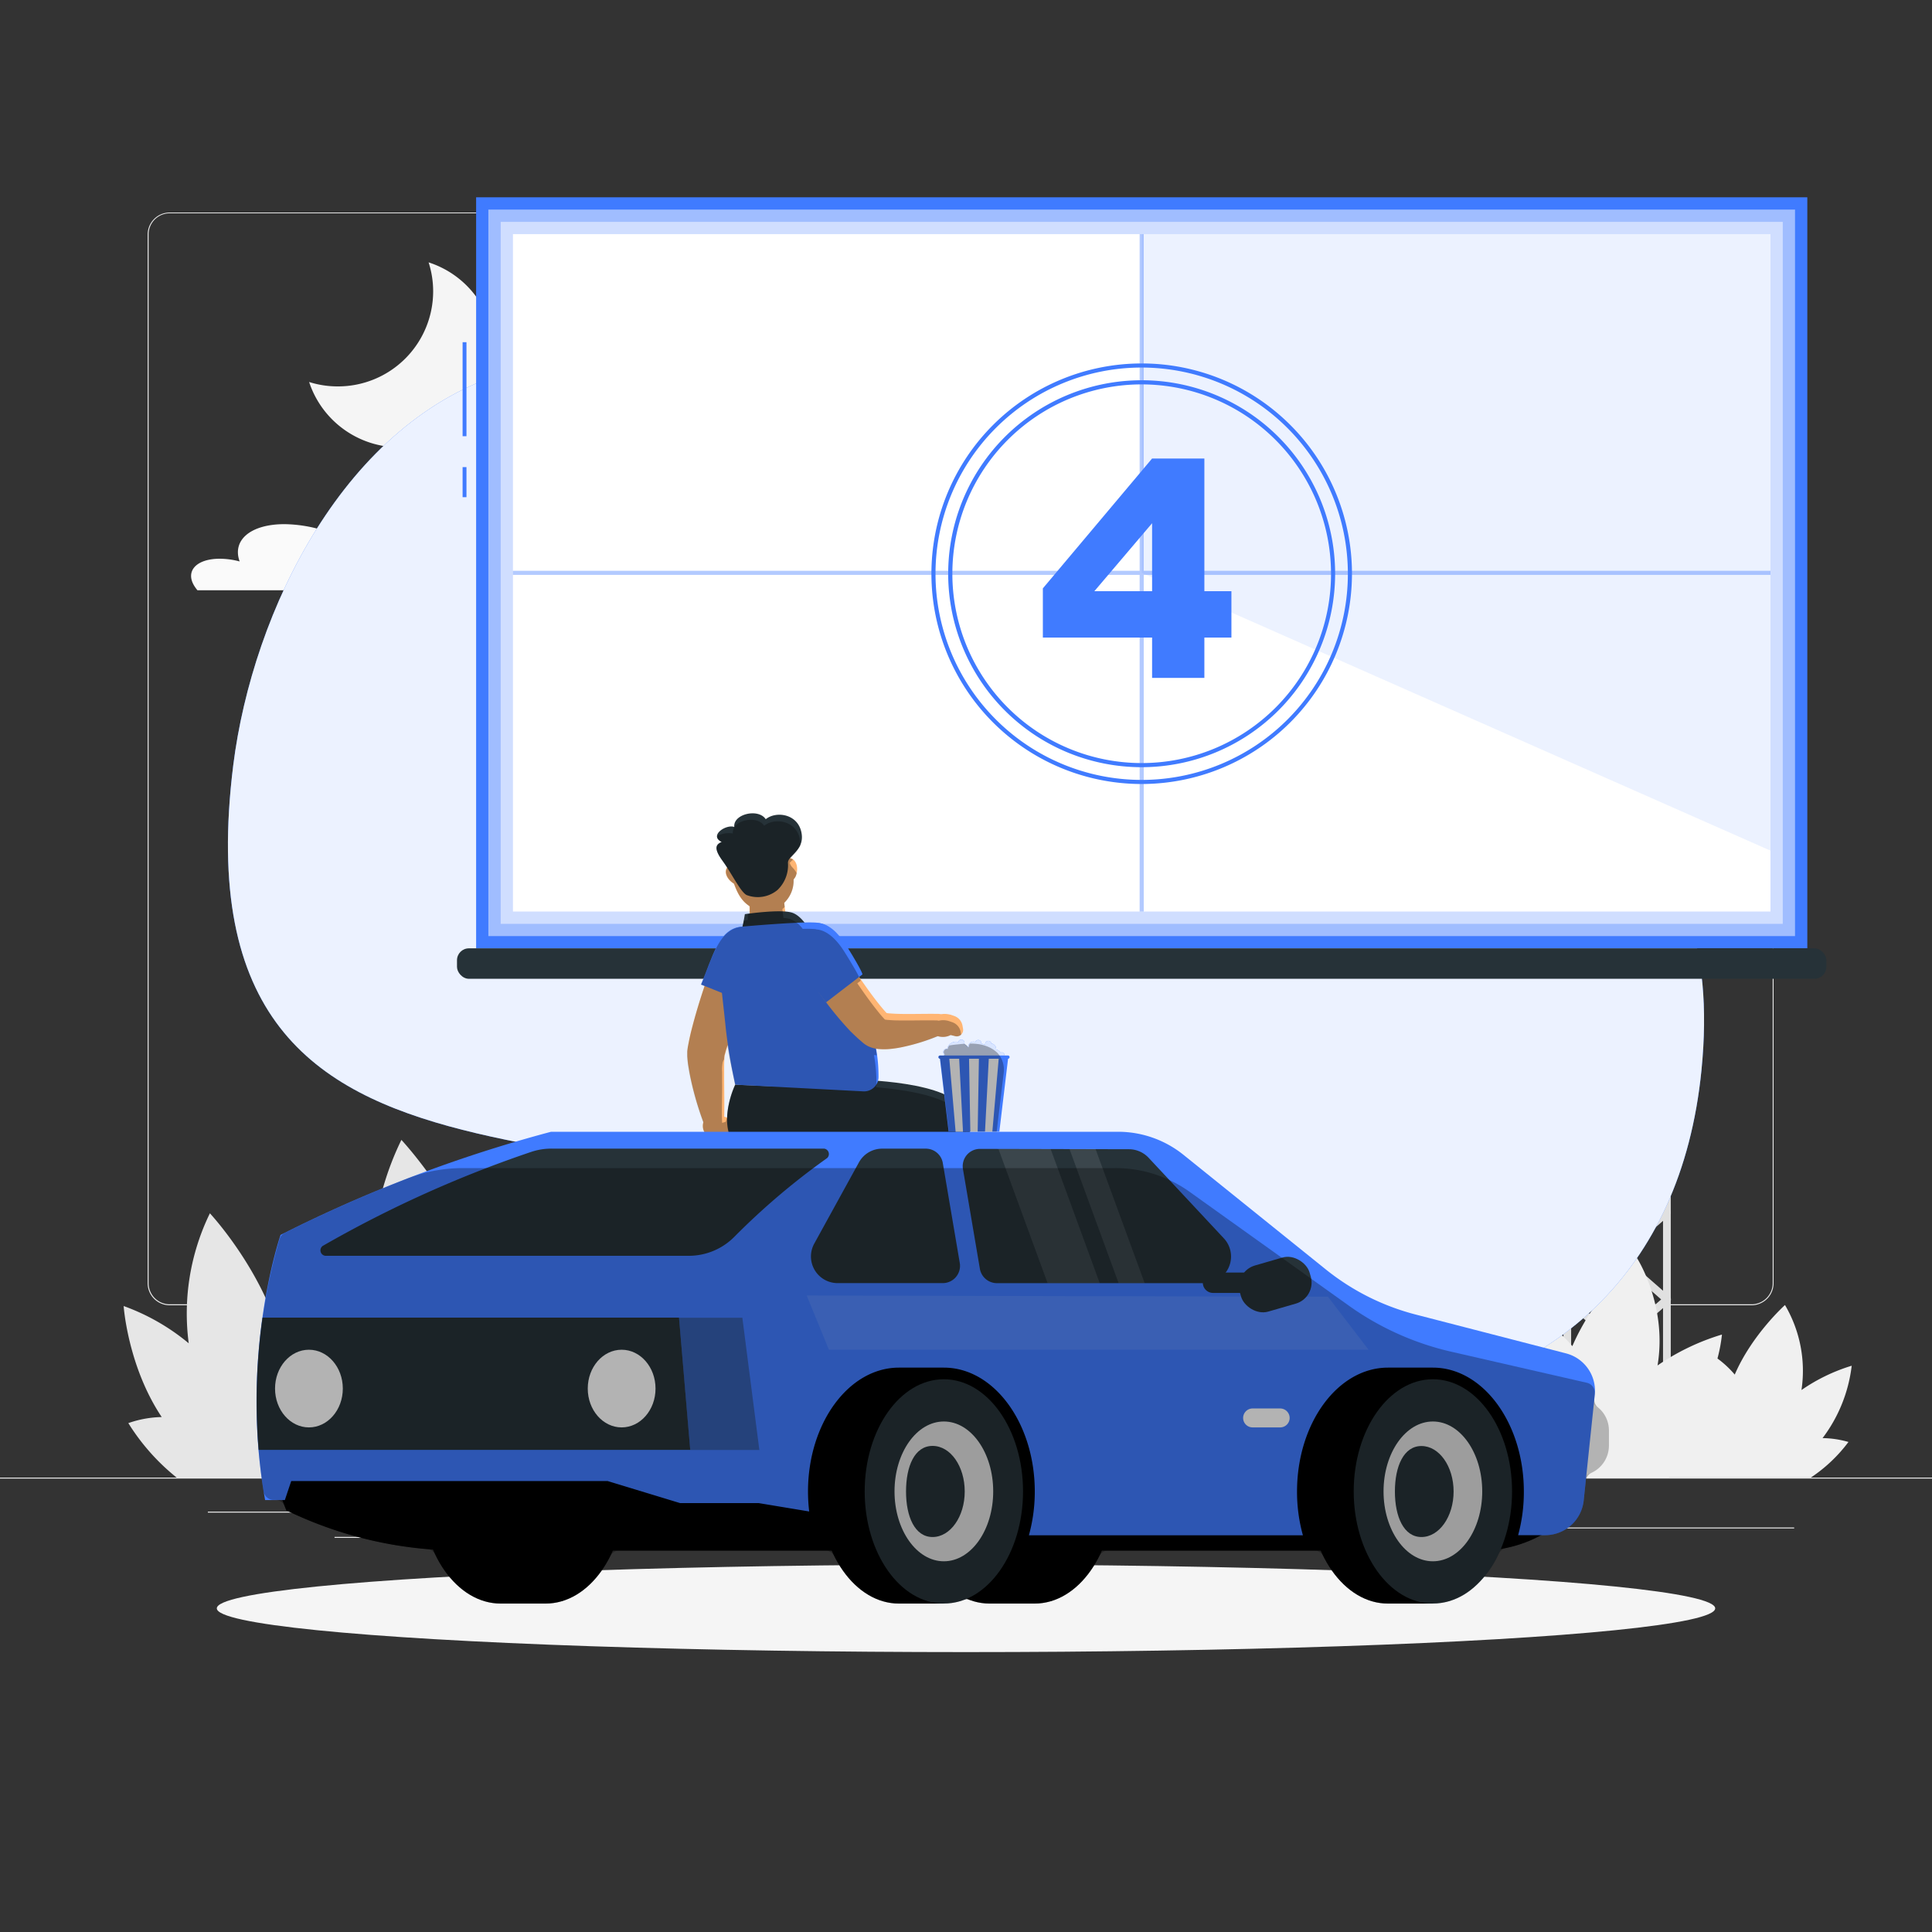 <svg xmlns="http://www.w3.org/2000/svg" viewBox="0 0 500 500"><rect x="0" y="0" width="500" height="500" fill="#333333" stroke="none"/><g id="background-complete"><rect y="382.4" width="500" height="0.25" style="fill:#ebebeb"></rect><rect x="53.79" y="391.21" width="41.21" height="0.25" style="fill:#ebebeb"></rect><rect x="137.67" y="389.21" width="41.33" height="0.25" style="fill:#ebebeb"></rect><rect x="222.78" y="389.21" width="10" height="0.25" style="fill:#ebebeb"></rect><rect x="86.58" y="397.75" width="46.25" height="0.25" style="fill:#ebebeb"></rect><rect x="271.2" y="391.08" width="21.6" height="0.25" style="fill:#ebebeb"></rect><rect x="301.7" y="391.08" width="27.93" height="0.25" style="fill:#ebebeb"></rect><rect x="401.89" y="395.31" width="62.44" height="0.25" style="fill:#ebebeb"></rect><path d="M237,337.8H43.91a5.71,5.71,0,0,1-5.7-5.71V60.66A5.71,5.71,0,0,1,43.91,55H237a5.71,5.71,0,0,1,5.71,5.71V332.09A5.71,5.71,0,0,1,237,337.8ZM43.91,55.2a5.46,5.46,0,0,0-5.45,5.46V332.09a5.46,5.46,0,0,0,5.45,5.46H237a5.47,5.47,0,0,0,5.46-5.46V60.66A5.47,5.47,0,0,0,237,55.2Z" style="fill:#ebebeb"></path><path d="M453.31,337.8H260.21a5.72,5.72,0,0,1-5.71-5.71V60.66A5.72,5.72,0,0,1,260.21,55h193.1A5.71,5.71,0,0,1,459,60.66V332.09A5.71,5.71,0,0,1,453.31,337.8ZM260.21,55.2a5.47,5.47,0,0,0-5.46,5.46V332.09a5.47,5.47,0,0,0,5.46,5.46h193.1a5.47,5.47,0,0,0,5.46-5.46V60.66a5.47,5.47,0,0,0-5.46-5.46Z" style="fill:#ebebeb"></path><path d="M32,338a56,56,0,0,1,16.84,9.64A59.19,59.19,0,0,1,54.32,314s11,11.75,16.79,27.6a36.72,36.72,0,0,1,5.76-6.37,75.19,75.19,0,0,1-1.5-9.5A71.48,71.48,0,0,1,96.88,338a75.62,75.62,0,0,1,7-43s14.09,15,21.44,35.25a43.62,43.62,0,0,1,9.53-9.88s7.43,14.86,8.14,31a42.84,42.84,0,0,1,15-1.22s-.29,19.16-11,29.61a24.33,24.33,0,0,1-3.23,2.67h-98a56,56,0,0,1-12.55-14.13,27.77,27.77,0,0,1,8.64-1.57C33.05,353.55,32,338,32,338Z" style="fill:#e6e6e6"></path><path d="M183.53,316.82a82.93,82.93,0,0,1,24.87,14.24,87.41,87.41,0,0,1,8.13-49.73s16.29,17.34,24.78,40.76a54.67,54.67,0,0,1,8.52-9.41,109.28,109.28,0,0,1-2.21-14,105.83,105.83,0,0,1,31.76,18.19c-5-35.52,10.38-63.51,10.38-63.51s20.81,22.14,31.66,52.05a64.74,64.74,0,0,1,14.07-14.59s11,21.94,12,45.75a63.11,63.11,0,0,1,22.15-1.81s-.43,28.31-16.27,43.74a37.27,37.27,0,0,1-4.78,3.94H203.84c-11.35-8.7-18.54-20.87-18.54-20.87a41.06,41.06,0,0,1,12.76-2.31C185.12,339.8,183.53,316.82,183.53,316.82Z" style="fill:#f5f5f5"></path><path d="M431.39,382.4H354.06a1,1,0,0,1-1-1V201a1,1,0,0,1,1-1h77.33a1,1,0,0,1,1,1V381.4A1,1,0,0,1,431.39,382.4Zm-76.33-2h75.33V202H355.06Z" style="fill:#e0e0e0"></path><path d="M431.39,382.4a1,1,0,0,1-.66-.25L405,359.59a1,1,0,0,1,0-1.5l24.91-21.8L405,314.48a1,1,0,0,1,0-1.5l24.91-21.8L405,269.37a1,1,0,0,1,0-1.5l24.91-21.81L405,224.26a1,1,0,0,1,0-1.5l25.77-22.56a1,1,0,0,1,1.32,1.51l-24.92,21.8,24.92,21.8a1,1,0,0,1,0,1.51l-24.92,21.8,24.92,21.8a1,1,0,0,1,0,1.51l-24.92,21.8,24.92,21.8a1,1,0,0,1,.34.76,1,1,0,0,1-.34.75l-24.92,21.8,24.92,21.81a1,1,0,0,1-.66,1.75Z" style="fill:#e0e0e0"></path><path d="M405.61,382.4a1,1,0,0,1-.75-.34,1,1,0,0,1,.1-1.41l24.91-21.81L405,337a1,1,0,0,1-.35-.75,1,1,0,0,1,.35-.76l24.91-21.8L405,291.93a1,1,0,0,1,0-1.51l24.91-21.8L405,246.82a1,1,0,0,1,0-1.51l24.91-21.8L405,201.71a1,1,0,1,1,1.31-1.51l25.78,22.56a1,1,0,0,1,0,1.5l-24.92,21.8,24.92,21.81a1,1,0,0,1,0,1.5l-24.92,21.81L432.05,313a1,1,0,0,1,0,1.5l-24.92,21.81,24.92,21.8a1,1,0,0,1,0,1.5l-25.78,22.56A1,1,0,0,1,405.61,382.4Z" style="fill:#e0e0e0"></path><path d="M405.61,382.4a1,1,0,0,1-1-1V201a1,1,0,1,1,2,0V381.4A1,1,0,0,1,405.61,382.4Z" style="fill:#e0e0e0"></path><path d="M379.84,382.4a1,1,0,0,1-1-1V201a1,1,0,0,1,2,0V381.4A1,1,0,0,1,379.84,382.4Z" style="fill:#e0e0e0"></path><path d="M354.06,382.4a1,1,0,0,1-.92-.6,1,1,0,0,1,.52-1.32l49.46-21.64L353.66,337.2a1,1,0,0,1,0-1.83l49.46-21.64-49.46-21.64a1,1,0,0,1,0-1.83l49.46-21.64L353.66,247a1,1,0,0,1,0-1.83l49.46-21.64-49.46-21.64a1,1,0,1,1,.8-1.83L406,222.59a1,1,0,0,1,.6.92,1,1,0,0,1-.6.91l-49.46,21.64L406,267.7a1,1,0,0,1,0,1.84l-49.46,21.64L406,312.81a1,1,0,0,1,0,1.84l-49.46,21.64L406,357.93a1,1,0,0,1,.6.91,1,1,0,0,1-.6.92l-51.55,22.55A1,1,0,0,1,354.06,382.4Z" style="fill:#e0e0e0"></path><path d="M405.61,382.4a1,1,0,0,1-.4-.09l-51.55-22.55a1,1,0,0,1-.6-.92,1,1,0,0,1,.6-.91l49.46-21.64-49.46-21.64a1,1,0,0,1,0-1.84l49.46-21.63-49.46-21.64a1,1,0,0,1,0-1.84l49.46-21.64-49.46-21.64a1,1,0,0,1-.6-.91,1,1,0,0,1,.6-.92L405.21,200a1,1,0,1,1,.8,1.83l-49.46,21.64L406,245.15a1,1,0,0,1,0,1.83l-49.46,21.64L406,290.26a1,1,0,0,1,0,1.83l-49.46,21.64L406,335.37a1,1,0,0,1,0,1.83l-49.46,21.64L406,380.48a1,1,0,0,1-.4,1.92Z" style="fill:#e0e0e0"></path><path d="M128,91.33A24.62,24.62,0,0,1,80,98.86,24.32,24.32,0,0,0,87.48,100,24.62,24.62,0,0,0,112.1,75.42a24.31,24.31,0,0,0-1.18-7.52A24.61,24.61,0,0,1,128,91.33Z" style="fill:#f5f5f5"></path><path d="M93.12,141.76a36,36,0,0,0-19.48-6.11c-8.84,0-13.61,4.17-11.62,9.65a20.41,20.41,0,0,0-5.16-.7c-6,0-9,3.17-6.55,7.08a9.57,9.57,0,0,0,.79,1.08h59.33a6.6,6.6,0,0,0-1-2.56C106.82,145.94,99.82,142.4,93.12,141.76Z" style="fill:#fafafa"></path><path d="M105.25,188.2c1.35-6.5,9.19-10.92,21.36-10.92,15.79,0,33.52,7.46,42.05,17.26a21.23,21.23,0,0,1,7.69-1.25c10.77,0,23,5.67,27.3,12.65a11.54,11.54,0,0,1,1,1.93h-106a21.39,21.39,0,0,1-3.88-4.57C90,195.67,94.7,189.35,105.25,188.2Z" style="fill:#f5f5f5"></path><path d="M479.22,353.45a46.55,46.55,0,0,0-13,6.29,33.54,33.54,0,0,0-4.27-22s-8.55,7.66-13,18a26.22,26.22,0,0,0-4.47-4.16,40.33,40.33,0,0,0,1.16-6.2,59.53,59.53,0,0,0-16.67,8c2.62-15.68-5.44-28-5.44-28s-10.92,9.78-16.61,23a31.93,31.93,0,0,0-7.39-6.44s-5.76,9.69-6.31,20.2a39.19,39.19,0,0,0-11.62-.8s.23,12.5,8.54,19.31a19.39,19.39,0,0,0,2.51,1.74h76a39.32,39.32,0,0,0,9.73-9.21,25.33,25.33,0,0,0-6.7-1A38.53,38.53,0,0,0,479.22,353.45Z" style="fill:#f0f0f0"></path><path d="M232.3,382.4H155a1,1,0,0,1-1-1V201a1,1,0,0,1,1-1H232.3a1,1,0,0,1,1,1V381.4A1,1,0,0,1,232.3,382.4Zm-76.33-2H231.3V202H156Z" style="fill:#e0e0e0"></path><path d="M232.3,382.4a1,1,0,0,1-.65-.25l-25.78-22.56a1,1,0,0,1,0-1.5l24.92-21.8-24.92-21.81a1,1,0,0,1,0-1.5l24.92-21.8-24.92-21.81a1,1,0,0,1,0-1.5l24.92-21.81-24.92-21.8a1,1,0,0,1,0-1.5l25.78-22.56a1,1,0,1,1,1.31,1.51L208,223.51,233,245.31a1,1,0,0,1,0,1.51L208,268.62,233,290.42a1,1,0,0,1,0,1.51L208,313.73,233,335.53a1,1,0,0,1,.34.76,1,1,0,0,1-.34.75L208,358.84,233,380.65a1,1,0,0,1,.1,1.41A1,1,0,0,1,232.3,382.4Z" style="fill:#e0e0e0"></path><path d="M206.53,382.4a1,1,0,0,1-.76-.34,1,1,0,0,1,.1-1.41l24.92-21.81L205.87,337a1,1,0,0,1-.34-.75,1,1,0,0,1,.34-.76l24.92-21.8-24.92-21.8a1,1,0,0,1,0-1.51l24.92-21.8-24.92-21.8a1,1,0,0,1,0-1.51l24.92-21.8-24.92-21.8a1,1,0,1,1,1.31-1.51L233,222.76a1,1,0,0,1,0,1.5L208,246.06,233,267.87a1,1,0,0,1,0,1.5L208,291.18,233,313a1,1,0,0,1,0,1.5L208,336.29,233,358.09a1,1,0,0,1,0,1.5l-25.78,22.56A1,1,0,0,1,206.53,382.4Z" style="fill:#e0e0e0"></path><path d="M206.53,382.4a1,1,0,0,1-1-1V201a1,1,0,0,1,2,0V381.4A1,1,0,0,1,206.53,382.4Z" style="fill:#e0e0e0"></path><path d="M180.75,382.4a1,1,0,0,1-1-1V201a1,1,0,0,1,2,0V381.4A1,1,0,0,1,180.75,382.4Z" style="fill:#e0e0e0"></path><path d="M155,382.4a1,1,0,0,1-.92-.6,1,1,0,0,1,.52-1.32L204,358.84,154.57,337.2a1,1,0,0,1,0-1.83L204,313.73l-49.46-21.64a1,1,0,0,1,0-1.83L204,268.62,154.57,247a1,1,0,0,1,0-1.83L204,223.51l-49.46-21.64a1,1,0,0,1-.52-1.32,1,1,0,0,1,1.32-.51l51.56,22.55a1,1,0,0,1,.6.92,1,1,0,0,1-.6.91l-49.46,21.64,49.46,21.64a1,1,0,0,1,0,1.84l-49.46,21.64,49.46,21.63a1,1,0,0,1,0,1.84l-49.46,21.64,49.46,21.64a1,1,0,0,1,.6.91,1,1,0,0,1-.6.92l-51.56,22.55A.93.93,0,0,1,155,382.4Z" style="fill:#e0e0e0"></path><path d="M206.53,382.4a.93.93,0,0,1-.4-.09l-51.56-22.55a1,1,0,0,1-.6-.92,1,1,0,0,1,.6-.91L204,336.29l-49.46-21.64a1,1,0,0,1,0-1.84L204,291.18l-49.46-21.64a1,1,0,0,1,0-1.84L204,246.06l-49.46-21.64a1,1,0,0,1-.6-.91,1,1,0,0,1,.6-.92L206.13,200a1,1,0,0,1,.8,1.83l-49.46,21.64,49.46,21.64a1,1,0,0,1,0,1.83l-49.46,21.64,49.46,21.64a1,1,0,0,1,0,1.83l-49.46,21.64,49.46,21.64a1,1,0,0,1,0,1.83l-49.46,21.64,49.46,21.64a1,1,0,0,1-.4,1.92Z" style="fill:#e0e0e0"></path></g><g id="background-simple"><path d="M223.47,167.39C273.7,224.28,453.35,146,440.34,276.94c-10.62,106.79-136.75,105.81-200.57,52.69-64.87-54-195.61-1.42-179.4-131.62,5-39.84,28.91-89.3,71-101.73C198.44,76.5,192.85,132.7,223.47,167.39Z" style="fill:#407BFF"></path><path d="M223.47,167.39C273.7,224.28,453.35,146,440.34,276.94c-10.62,106.79-136.75,105.81-200.57,52.69-64.87-54-195.61-1.42-179.4-131.62,5-39.84,28.91-89.3,71-101.73C198.44,76.5,192.85,132.7,223.47,167.39Z" style="fill:#fff;opacity:0.9"></path></g><g id="Shadow"><ellipse id="path" cx="250" cy="416.24" rx="193.89" ry="11.32" style="fill:#f5f5f5"></ellipse></g><g id="Screen"><rect x="119.72" y="88.56" width="1" height="24.33" style="fill:#407BFF"></rect><rect x="119.72" y="120.89" width="1" height="7.78" style="fill:#407BFF"></rect><rect x="123.22" y="51.06" width="344.51" height="194.37" style="fill:#407BFF"></rect><rect x="201.46" y="-20.83" width="188.02" height="338.16" transform="translate(443.72 -147.22) rotate(90)" style="fill:#fff;opacity:0.5"></rect><rect x="204.64" y="-17.66" width="181.67" height="331.8" transform="translate(443.72 -147.22) rotate(90)" style="fill:#fff;opacity:0.5"></rect><rect x="207.81" y="-14.48" width="175.31" height="325.45" transform="translate(443.72 -147.22) rotate(90)" style="fill:#fff"></rect><polygon points="295.47 148.25 295.47 60.59 458.19 60.59 458.19 220.14 295.47 148.25" style="fill:#407BFF;opacity:0.1"></polygon><rect x="118.27" y="245.43" width="354.39" height="7.88" rx="3.08" style="fill:#263238"></rect><g style="opacity:0.4"><rect x="294.94" y="60.59" width="1.06" height="175.31" style="fill:#407BFF"></rect><rect x="132.75" y="147.72" width="325.45" height="1.06" style="fill:#407BFF"></rect></g><path d="M298.16,165H269.89V152.27l28.27-33.61h13.53V153h7v12h-7v10.44H298.16Zm0-12V135.41L283.22,153Z" style="fill:#407BFF"></path><path d="M295.47,202.9a54.42,54.42,0,1,1,54.42-54.42A54.48,54.48,0,0,1,295.47,202.9Zm0-107.78a53.36,53.36,0,1,0,53.36,53.36A53.42,53.42,0,0,0,295.47,95.12Z" style="fill:#407BFF"></path><path d="M295.47,198.55a50.07,50.07,0,1,1,50.06-50.07A50.12,50.12,0,0,1,295.47,198.55Zm0-99.07a49,49,0,1,0,49,49A49.05,49.05,0,0,0,295.47,99.48Z" style="fill:#407BFF"></path></g><g id="Character"><path d="M196.35,248.55,192.46,259c-1.29,3.45-2.61,6.92-3.72,10.3-.29.85-.55,1.67-.81,2.5l-.33,1.19-.08.3a.44.44,0,0,0,0-.12l0,.09,0,.2c-.06.62-.11,1.5-.11,2.36v2.69c0,3.66.11,7.45,0,11.22v0a2.73,2.73,0,0,1-5.29.86,81.48,81.48,0,0,1-3.28-11.11c-.21-1-.4-1.92-.56-2.92a25.82,25.82,0,0,1-.39-3.26v-.51l0-.61c0-.23,0-.55.09-.82L178,271l.29-1.57c.21-1,.42-2,.67-2.94,1-3.85,2.09-7.5,3.31-11.14s2.55-7.17,4-10.74a5.41,5.41,0,0,1,10.08,4Z" style="fill:#ffb573"></path><path d="M192.05,239.87c5.88-.23,8.89,4,4.61,12.15-3.67,7-4.23,7.22-4.23,7.22l-11-4.46C184.45,247.7,186,240.11,192.05,239.87Z" style="fill:#407BFF"></path><path d="M187.72,289.08l-.86-.22c-2.48-.41-3,.2-4.78,1.37h0a3.33,3.33,0,0,0,3.68,4.41,3.78,3.78,0,0,0,1.43-.57l1.24.2a1.65,1.65,0,0,0,1.86-2l-.2-.78A3.27,3.27,0,0,0,187.72,289.08Z" style="fill:#ffb573"></path><polygon points="245.54 331.53 250.12 328.09 243.3 316.4 238.72 319.84 245.54 331.53" style="fill:#ffb573"></polygon><path d="M249.5,326.43l-5.58,3.29a.41.41,0,0,0-.17.56l2.33,4.57a1,1,0,0,0,1.39.37c1.92-1.17,2.57-1.92,5-3.37,1.51-.89,4.35-2.35,6.83-3.91s.21-3-1.24-2.31c-2.26,1-5.5.88-7.56.61A1.64,1.64,0,0,0,249.5,326.43Z" style="fill:#263238"></path><path d="M251.77,326.26a6.74,6.74,0,0,1-1.43.6.13.13,0,0,1-.16-.18c.09-.2.93-2,1.68-2.11a.49.49,0,0,1,.46.17.74.74,0,0,1,.23.71A1.59,1.59,0,0,1,251.77,326.26Zm-1.21.25c1-.35,1.63-.76,1.73-1.13a.5.5,0,0,0-.16-.46.26.26,0,0,0-.23-.09C251.5,324.9,250.92,325.8,250.56,326.51Z" style="fill:#407BFF"></path><path d="M250.37,326.85l-.06,0a.14.14,0,0,1-.12-.06c0-.05-1-1.42-.78-2.2a.69.69,0,0,1,.4-.45.52.52,0,0,1,.63.11,3,3,0,0,1,0,2.53Zm-.51-2.41a.37.37,0,0,0-.19.25,3,3,0,0,0,.61,1.77,2.78,2.78,0,0,0,0-2,.24.24,0,0,0-.32,0Z" style="fill:#407BFF"></path><polygon points="238.72 319.84 243.3 316.4 247.2 323.09 242.48 326.29 238.72 319.84" style="opacity:0.2"></polygon><path d="M207.05,281.45s27.4,4.3,28.9,9.8a141.4,141.4,0,0,0,11.2,29l-7.84,3.48s-12.24-10.25-16.7-22.58c-20.66,1.21-28.32.73-32.45-4.78-4.56-6.09.13-15.65.13-15.65Z" style="fill:#263238"></path><polygon points="240.06 325.85 248.11 320.99 246.72 317.73 238.04 323.18 240.06 325.85" style="fill:#407BFF"></polygon><path d="M192.92,229.31l4-2.3,5.86,3.61a41.7,41.7,0,0,0,.58,6.06,3.5,3.5,0,0,0,2.7,3c.76.25,1.48.57,1.64,1.24s-.31,1.86-3.61,2.59a17.66,17.66,0,0,1-9.51-.61c-1.46-.46-1.25-1.11-1-2.47C194.19,237,194.26,232.67,192.92,229.31Z" style="fill:#ffb573"></path><path d="M191.49,242.2a40,40,0,0,0,1.28-5.62s9.08-1.35,12.18-.39,5.37,6,5.37,6Z" style="fill:#263238"></path><path d="M188.46,224.24c1.73,5.3,2.47,8.5,5.9,10.51,5.17,3,11.15-1.28,11-7-.11-5.17-2.92-13-8.74-13.66A7.74,7.74,0,0,0,188.46,224.24Z" style="fill:#ffb573"></path><path d="M202.22,223.9a5.15,5.15,0,0,0,.5,3.59c.8,1.4,2.55.72,3.19-.72s.54-3.48-.68-4.37S202.57,222.39,202.22,223.9Z" style="fill:#ffb573"></path><path d="M191.08,224.24a5.09,5.09,0,0,1,2.09,3c.37,1.56-1.37,2.27-2.82,1.65s-2.77-2.17-2.5-3.65S189.79,223.37,191.08,224.24Z" style="fill:#ffb573"></path><path d="M201.21,230.33a8,8,0,0,1-8,1.3c-1.6-.85-3.81-5.55-6.24-8.88s-1.63-4.25-.21-4.87c-3.34-1.59,1.07-4.62,3.27-3.87-.35-3.37,6.27-4.88,8.14-2,2.79-2.25,8.6-1.35,9.31,3.85.6,4.37-3.73,5.61-3.55,7.53A8.83,8.83,0,0,1,201.21,230.33Z" style="fill:#263238"></path><polygon points="260.76 334.2 265.59 331.04 259.41 319.16 254.58 322.32 260.76 334.2" style="fill:#ffb573"></polygon><polygon points="257.58 328.08 262.5 325.09 259.41 319.16 254.58 322.32 257.58 328.08" style="opacity:0.2"></polygon><path d="M264.77,328.51l-6.42.9a.41.41,0,0,0-.37.45l.4,5.12a1,1,0,0,0,1.14.87c2.23-.35,3.1-1,5.88-1.56a74.81,74.81,0,0,0,8.14-1.69c2.24-.78,1.77-2.92-.14-2.71-2.46.27-5.81-.12-7.6-1.16A1.66,1.66,0,0,0,264.77,328.51Z" style="fill:#263238"></path><path d="M221.33,279.42s25.63.26,28,8.25C256.28,310.41,262,321,262,321l-7.49,4.54s-12.88-12.44-17.92-28.46c-12.11-.57-29.82,6.77-34.84-2.22-4.42-7.95-.54-13.65-.54-13.65Z" style="fill:#263238"></path><polygon points="254.85 327.6 263.6 322.59 262.33 318.96 252.7 324.3 254.85 327.6" style="fill:#407BFF"></polygon><path d="M266.93,329.23a7.28,7.28,0,0,1-1.55,0,.14.14,0,0,1-.12-.09.15.15,0,0,1,0-.14c.16-.15,1.63-1.48,2.36-1.3a.48.48,0,0,1,.36.33.74.74,0,0,1-.06.74A1.6,1.6,0,0,1,266.93,329.23Zm-1.21-.24c1,.06,1.8-.08,2-.38a.49.49,0,0,0,0-.49.23.23,0,0,0-.17-.16C267.2,327.86,266.32,328.48,265.72,329Z" style="fill:#407BFF"></path><path d="M265.41,329.23h-.06a.15.15,0,0,1-.09-.1c0-.07-.37-1.69.13-2.33a.64.64,0,0,1,.53-.26.51.51,0,0,1,.54.33,2.92,2.92,0,0,1-1,2.33A.07.07,0,0,1,265.41,329.23Zm.46-2.42a.38.38,0,0,0-.27.16,2.9,2.9,0,0,0-.12,1.86,2.76,2.76,0,0,0,.73-1.87c0-.07-.08-.16-.28-.16Z" style="fill:#407BFF"></path><path d="M211.44,238.8c-3.54-.41-19.31,1-19.31,1a6.32,6.32,0,0,0-6,6.06c-.18,4.91,1.17,14.73,1.7,20.27a134.55,134.55,0,0,0,2.47,14.58l33.06,1.73a3.74,3.74,0,0,0,4-3.68c.06-13.82-6.21-19.62-10.34-34.66C216.28,241.6,215,239.22,211.44,238.8Z" style="fill:#407BFF"></path><path d="M216.32,243.84c1.82,2.74,3.71,5.61,5.59,8.36s3.81,5.5,5.79,7.94c.48.6,1,1.19,1.46,1.72l.36.39.18.19.09.1s.06.06,0,0l-.19-.15a2.21,2.21,0,0,0-.84-.41c-.1,0-.11,0-.05,0a6.22,6.22,0,0,0,1.63.29c.71.06,1.5.1,2.3.12,3.21.08,6.68-.05,10.1,0h.09a2.73,2.73,0,0,1,1,5.24A52,52,0,0,1,233.46,271a27.75,27.75,0,0,1-2.89.45,15.92,15.92,0,0,1-3.55,0,7.82,7.82,0,0,1-1.32-.29,6.44,6.44,0,0,1-2-1l-.32-.25-.1-.09-.15-.12-.29-.26-.58-.5c-.76-.68-1.45-1.36-2.12-2a87.56,87.56,0,0,1-7-8.44c-2.13-2.9-4.11-5.79-6-8.92a5.41,5.41,0,0,1,9.14-5.79Z" style="fill:#ffb573"></path><path d="M206.32,242.68c2.79-5.19,7.92-5.65,12.81,2.18,4.2,6.74,4.07,7.32,4.07,7.32l-9.43,7.24C209.22,253.2,203.47,248,206.32,242.68Z" style="fill:#407BFF"></path><path d="M246.93,262.92l-.84-.29c-2.44-.59-3,0-4.87,1l-1.31,2.94c3.46,3,6.11,1.29,6.11,1.29l1.22.29a1.65,1.65,0,0,0,2-1.88l-.14-.79A3.28,3.28,0,0,0,246.93,262.92Z" style="fill:#ffb573"></path><path d="M254.08,326.42l-1.38-2.12.43-.24a84.92,84.92,0,0,1-11.19-15.12c1.28,3.16,2.45,5.73,3.35,7.62-1.28-1.83-2.58-3.84-3.83-6,1.69,4.15,3.18,7.3,4.14,9.2l.64-.41.95,2.2-.66.4.57,1-1,.63,2.71,4.65.26-.15a1.18,1.18,0,0,1,.37-.14,2.71,2.71,0,0,1-.46-1.68s0-.05,0-.08l.21.36a3.41,3.41,0,0,0,.49,1.35h.19a2.53,2.53,0,0,0-.11-1.79l0,0a2.92,2.92,0,0,1-.14-.31.46.46,0,0,1,.35.14l.18.34a2.92,2.92,0,0,1,.09,1.13c.32-.53.76-1.1,1.17-1.16a.44.44,0,0,1,.35.1l-.14.07h.26a.73.73,0,0,1,.21.7,1.53,1.53,0,0,1-.77.81l-.17.09a20,20,0,0,0,2.48.07l-1.06-1.63C253.05,326.43,253.56,326.44,254.08,326.42Zm-1.76-1.68a.74.74,0,0,1,.23.71l0,.07-.23-.25a.49.49,0,0,0-.15-.35.26.26,0,0,0-.23-.09h0l-.18-.21.15-.06A.49.49,0,0,1,252.32,324.74Zm-5.6-7,.79,1.84-1.2-1.59Zm5.51,8.18h0l0,0Z" style="fill:none"></path><path d="M251.81,327a.48.48,0,0,0-.16-.46.26.26,0,0,0-.22-.09c-.36.06-.85.77-1.21,1.43l.39,0C251.3,327.61,251.74,327.29,251.81,327Z" style="fill:none"></path><path d="M187.93,271.75l-.33,1.19-.08.3a.44.44,0,0,0,0-.12l0,.09,0,.2c0,.2,0,.45-.06.7l0,0a3.88,3.88,0,0,0-.35.78,9.67,9.67,0,0,0-.15,2.46v2.7c.05,3.43-.17,7.34,0,10.52l.93-.28c.14-.34.18-.64.37-1.08a23.68,23.68,0,0,1,2.1-8.55c-.53-2.95-1.31-5.94-1.94-10.23Z" style="fill:none"></path><path d="M267.27,330.22a.46.46,0,0,0,0-.49.23.23,0,0,0-.17-.16c-.35-.08-1.07.38-1.65.84l.4.2C266.59,330.59,267.09,330.46,267.27,330.22Z" style="fill:none"></path><path d="M251.89,324.84h0a.26.26,0,0,1,.23.09.49.49,0,0,1,.15.35l.23.25,0-.07a.74.74,0,0,0-.23-.71.49.49,0,0,0-.46-.17l-.15.06Z" style="opacity:0.3"></path><path d="M246.72,317.73l-.41.25,1.2,1.59Z" style="opacity:0.3"></path><path d="M265.4,334.29a74.81,74.81,0,0,0,8.14-1.69,2.87,2.87,0,0,0,.89-.49,1.45,1.45,0,0,0-1.5-.61,16.15,16.15,0,0,1-6.47-.66,1.65,1.65,0,0,0,1-.45.76.76,0,0,0,.06-.75.48.48,0,0,0-.36-.33c-.4-.1-1,.26-1.53.62a2.85,2.85,0,0,0,.36-1.09l-.07,0,.08-.06a1.09,1.09,0,0,0,0-.26.47.47,0,0,0-.15-.19l-.14.22,0,.06a2.51,2.51,0,0,1-.61,1.69l-.16-.06a2.57,2.57,0,0,1,.16-1.62.4.4,0,0,1,.27-.16h0l0-.26a.77.77,0,0,0-.26.07,2.83,2.83,0,0,0,0,.3,1.51,1.51,0,0,0-.3,0,2.92,2.92,0,0,0-.17,1.62,1.79,1.79,0,0,0-.4,0l-.45.07-2.56-4.93,1-.58-.54-1,1-.56-.88-2.52-1,.57c-1.76-3.59-6.47-13.94-11.91-31.86-1.68-5.54-14.52-7.36-22.23-8a3.85,3.85,0,0,0,.15-1,39.37,39.37,0,0,0-.64-7.35l.35.06.39,0q-.12-.87-.27-1.71l.36.07a15.92,15.92,0,0,0,3.55,0,27.75,27.75,0,0,0,2.89-.45,52.2,52.2,0,0,0,9.27-2.83,4.3,4.3,0,0,0,3.29-.3l1.22.3a1.65,1.65,0,0,0,1.52-.4l-.12-.66a3.28,3.28,0,0,0-2.18-2.56l-.84-.29a4.94,4.94,0,0,0-2.67-.1,2.8,2.8,0,0,0-.58-.08h-.09c-3.42-.06-6.89.07-10.11,0-.79,0-1.58-.06-2.29-.12-.3,0-.59-.06-.86-.1l-.33-.36c-.48-.52-1-1.12-1.46-1.72-1.83-2.26-3.61-4.76-5.35-7.31l.85-.65a2.79,2.79,0,0,0-.36-.92l0,0h0c-.45-.94-1.45-2.77-3.69-6.36-2.47-4-5-5.79-7.27-6-.14,0-.26-.07-.42-.09a27.69,27.69,0,0,0-3.24-.06,7.35,7.35,0,0,0-3.25-2.55,8.33,8.33,0,0,0-1.73-.28c-.08-.6-.19-1.44-.28-2.27.19-.18.39-.36.6-.53,0-.35-.09-.72-.13-1.08a8,8,0,0,0,2.46-5.91c0-.07,0-.13,0-.2a2.92,2.92,0,0,0,.52-.76,4.13,4.13,0,0,0,.25-.84,6.67,6.67,0,0,0-1-1.38,2.74,2.74,0,0,1-.79-1.32c.27-.27.56-.53.85-.81l0,0a1.69,1.69,0,0,0-.75-.32,15.43,15.43,0,0,0,2.58-3.22,6.36,6.36,0,0,0,0-1.36c-.71-5.19-6.52-6.1-9.31-3.85-1.52-2.36-6.16-1.81-7.67.28a.22.22,0,0,0,0,.08h0a2.44,2.44,0,0,0-.43,1.63,6.65,6.65,0,0,0-4,.62c-.1.58.2,1.16,1.18,1.63-1.42.62-2.21,1.54.21,4.87.4.55.8,1.14,1.18,1.74a1.92,1.92,0,0,0-.31.71c-.24,1.31.88,2.73,2.05,3.42.95,2.63,2,4.51,4.06,5.87,0,.64,0,1.29,0,1.93l-.49.06c0,.52,0,1,0,1.55l-1,.13c-.09.47-.2,1-.35,1.62h0a6.24,6.24,0,0,0-3,.91,1.64,1.64,0,0,0-.22.14l-.29.2c-3.39,2.41-4.88,8.23-7.26,13.75l.93.37-.06.16c-1.22,3.64-2.35,7.29-3.31,11.14-.25.95-.46,1.95-.67,2.94L178,271l-.07.39c0,.27-.08.59-.09.82l0,.61v.51a25.82,25.82,0,0,0,.39,3.26c.16,1,.35,2,.56,2.92a81.41,81.41,0,0,0,3.24,11,3.32,3.32,0,0,0,3.74,4.19,3.78,3.78,0,0,0,1.43-.57l1.24.2a1.55,1.55,0,0,0,.57,0,9.55,9.55,0,0,0,1.16,2.09c4.13,5.51,11.79,6,32.45,4.78,3.74,10.34,12.95,19.21,15.82,21.81l-.39.25,2,2.67,1.6-1,.82,1.4h0l1.86,3.18-.42.25a.41.41,0,0,0-.17.56l2.33,4.57a1,1,0,0,0,1.39.37c1.92-1.17,2.57-1.92,5-3.37,1.23-.72,3.35-1.83,5.44-3.07l.34.65a.41.41,0,0,0-.3.43l.4,5.12a1,1,0,0,0,1.14.87C261.75,335.5,262.62,334.88,265.4,334.29Zm1.73-4.72a.23.23,0,0,1,.17.16.46.46,0,0,1,0,.49c-.18.24-.68.37-1.39.39l-.4-.2C266.06,330,266.78,329.49,267.13,329.57Zm-78.94-40.33c-.19.44-.23.74-.37,1.08l-.93.28c-.17-3.18.05-7.09,0-10.52v-2.7a9.67,9.67,0,0,1,.15-2.46,3.88,3.88,0,0,1,.35-.78l0,0c0-.25,0-.5.06-.7l0-.2,0-.09a.44.44,0,0,1,0,.12l.08-.3.33-1.19.42-1.29c.63,4.29,1.41,7.28,1.94,10.23A23.68,23.68,0,0,0,188.19,289.24Zm62,38.63c.36-.66.85-1.37,1.21-1.43a.26.26,0,0,1,.22.09.48.48,0,0,1,.16.46c-.07.3-.51.62-1.2.92Zm3.39.16a20,20,0,0,1-2.48-.07l.17-.09a1.53,1.53,0,0,0,.77-.81.73.73,0,0,0-.21-.7h-.26l.14-.07a.44.44,0,0,0-.35-.1c-.41.06-.85.63-1.17,1.16a2.92,2.92,0,0,0-.09-1.13l-.18-.34a.46.46,0,0,0-.35-.14,2.92,2.92,0,0,0,.14.31l0,0a2.53,2.53,0,0,1,.11,1.79h-.19a3.41,3.41,0,0,1-.49-1.35l-.21-.36s0,.05,0,.08a2.71,2.71,0,0,0,.46,1.68,1.18,1.18,0,0,0-.37.14l-.26.15-2.71-4.65,1-.63-.57-1,.66-.4-.95-2.2-.64.41c-1-1.9-2.45-5.05-4.14-9.2,1.25,2.17,2.55,4.18,3.83,6-.9-1.89-2.07-4.46-3.35-7.62a84.92,84.92,0,0,0,11.19,15.12l-.43.24,1.38,2.12c-.52,0-1,0-1.53,0Z" style="opacity:0.3"></path><path d="M252.23,325.91h0l0,0Z" style="opacity:0.3"></path><path d="M141.2,357H129.58c-11.32,0-20.49,13-20.49,29s9.17,29,20.49,29H141.2c11.32,0,20.49-13,20.49-29S152.52,357,141.2,357Z"></path><path d="M267.76,357H256.13c-11.31,0-20.49,13-20.49,29s9.18,29,20.49,29h11.63c11.32,0,20.49-13,20.49-29S279.08,357,267.76,357Z"></path><path d="M205.13,349.31,69.54,371.61V379l4.56,11.91,2.74,1.24a103.83,103.83,0,0,0,42.61,9.15H383.12a32.85,32.85,0,0,0,23.25-9.63h0l-13.68-42.32Z"></path><path d="M408.66,381.88h0a7.75,7.75,0,0,1-7.73-7.73v-3.93a7.75,7.75,0,0,1,7.73-7.73h0a7.75,7.75,0,0,1,7.73,7.73v3.93A7.75,7.75,0,0,1,408.66,381.88Z" style="fill:#fff"></path><path d="M412.74,360.86l-2.89,27.53A10,10,0,0,1,400,397.3h-7.11A42.36,42.36,0,0,0,394.37,386c0-17.67-10.57-32.06-23.54-32.06H359.21c-13,0-23.54,14.39-23.54,32.06a42,42,0,0,0,1.52,11.33H266.28A42.36,42.36,0,0,0,267.8,386c0-17.67-10.56-32.06-23.53-32.06H232.65c-13,0-23.54,14.39-23.54,32.06a43.77,43.77,0,0,0,.31,5.17L196.35,389H176l-18.76-5.71H75.37l-1.65,4.92H68.61c-6.76-37.52,4-68.62,4-68.62a359.36,359.36,0,0,1,70-26.69H289.39a27,27,0,0,1,16.93,6l36.74,29.58a61.77,61.77,0,0,0,23.39,11.74l38.9,10.05A10,10,0,0,1,412.74,360.86Z" style="fill:#407BFF"></path><path d="M83.49,322.46a302.5,302.5,0,0,1,54.1-24.39,16.5,16.5,0,0,1,5.14-.81h70.54a1.42,1.42,0,0,1,.79,2.45A183,183,0,0,0,190.13,320a16.59,16.59,0,0,1-11.86,5H84.2A1.42,1.42,0,0,1,83.49,322.46Z" style="fill:#263238"></path><path d="M175.73,341H67.93a153.33,153.33,0,0,0-1,34.22h111.7Z" style="fill:#263238"></path><polygon points="192.12 341.03 175.73 341.03 178.61 375.25 196.52 375.25 192.12 341.03" style="fill:#263238;opacity:0.4"></polygon><path d="M244,301l4.39,25.85a4.47,4.47,0,0,1-4.41,5.22H216.78a6.9,6.9,0,0,1-6.06-10.21l11.55-21a6.86,6.86,0,0,1,6-3.59l11.26,0A4.47,4.47,0,0,1,244,301Z" style="fill:#263238"></path><path d="M311.68,332.08H258a4.48,4.48,0,0,1-4.41-3.73l-4.38-25.81a4.47,4.47,0,0,1,4.42-5.21l38.61.09a7,7,0,0,1,5,2.19l19.5,20.88A6.89,6.89,0,0,1,311.68,332.08Z" style="fill:#263238"></path><ellipse cx="160.88" cy="359.36" rx="8.77" ry="10.05" style="fill:#fff"></ellipse><ellipse cx="79.95" cy="359.36" rx="8.77" ry="10.05" style="fill:#fff"></ellipse><path d="M232.65,357h11.62v58H232.65c-11.32,0-20.49-13-20.49-29S221.33,357,232.65,357Z"></path><ellipse cx="244.27" cy="385.97" rx="20.49" ry="29.02" style="fill:#263238"></ellipse><ellipse cx="244.27" cy="385.97" rx="12.77" ry="18.09" style="fill:#e0e0e0"></ellipse><path d="M234.48,386c0,6.51,2.28,11.78,6.87,11.78s8.32-5.27,8.32-11.78S246,374.2,241.35,374.2,234.48,379.47,234.48,386Z" style="fill:#263238"></path><path d="M359.2,357h11.63v58H359.2c-11.31,0-20.48-13-20.48-29S347.89,357,359.2,357Z"></path><ellipse cx="370.83" cy="385.97" rx="20.49" ry="29.02" style="fill:#263238"></ellipse><ellipse cx="370.83" cy="385.97" rx="12.77" ry="18.09" style="fill:#e0e0e0"></ellipse><path d="M361,386c0,6.51,2.28,11.78,6.87,11.78s8.32-5.27,8.32-11.78-3.73-11.77-8.32-11.77S361,379.47,361,386Z" style="fill:#263238"></path><polygon points="343.67 335.59 208.78 335.28 214.53 349.31 354.18 349.31 343.67 335.59" style="fill:#fff;opacity:0.1"></polygon><rect x="320.69" y="326.2" width="18.76" height="12.42" rx="5.67" transform="translate(-79.37 104.82) rotate(-16.13)" style="fill:#263238"></rect><path d="M331.12,329.33H313.93a2.64,2.64,0,0,0-2.64,2.64h0a2.65,2.65,0,0,0,2.64,2.64h17.19a2.65,2.65,0,0,0,2.64-2.64h0A2.64,2.64,0,0,0,331.12,329.33Z" style="fill:#263238"></path><path d="M331.31,369.41h-7.14a2.45,2.45,0,0,1-2.45-2.45h0a2.46,2.46,0,0,1,2.45-2.45h7.14a2.46,2.46,0,0,1,2.45,2.45h0A2.45,2.45,0,0,1,331.31,369.41Z" style="fill:#fff"></path><polygon points="284.61 332.08 271.12 332.08 258.4 297.35 271.9 297.35 284.61 332.08" style="fill:#fff;opacity:0.1"></polygon><polygon points="296.24 332.08 289.5 332.08 276.78 297.35 283.52 297.35 296.24 332.08" style="fill:#fff;opacity:0.1"></polygon><path d="M416.39,370.22v3.92a7.75,7.75,0,0,1-4.46,7,2.64,2.64,0,0,0-1.54,2.07l-.55,5.19A9.92,9.92,0,0,1,400,397.3h-.56a2.58,2.58,0,0,0-1.19.29,32.84,32.84,0,0,1-8.43,3,2.7,2.7,0,0,0-1.91,1.5,25.93,25.93,0,0,1-6.78,9A16,16,0,0,1,370.83,415H359.21c-6.93,0-13-4.86-16.76-12.3a2.57,2.57,0,0,0-2.32-1.42H286.84a2.59,2.59,0,0,0-2.33,1.42c-3.72,7.44-9.83,12.3-16.74,12.3H256.13a14.7,14.7,0,0,1-5-.87,2.85,2.85,0,0,0-1.89,0,14.8,14.8,0,0,1-5,.87H232.65c-6.92,0-13-4.86-16.75-12.3a2.57,2.57,0,0,0-2.32-1.42h-53.3a2.6,2.6,0,0,0-2.33,1.42c-3.71,7.44-9.82,12.3-16.74,12.3H129.57c-7,0-13.24-5-16.93-12.69a2.61,2.61,0,0,0-2.12-1.43,103.43,103.43,0,0,1-33.67-8.76l-1.77-.79a2.65,2.65,0,0,1-1.37-1.46h0a2.62,2.62,0,0,0-2.45-1.69h-.44A2.61,2.61,0,0,1,68.24,386c-.6-3.65-1-7.24-1.32-10.74h0c0-.1,0-.19,0-.29-.11-1.44-.22-2.87-.29-4.28,0-.3,0-.58,0-.87-.06-1.19-.1-2.37-.12-3.52,0-.32,0-.62,0-.94,0-1.37,0-2.73,0-4.06,0-.18,0-.36,0-.53,0-1.22,0-2.43.09-3.61,0-.23,0-.47,0-.7q.18-4.11.53-7.89c0-.05,0-.1,0-.14a141.93,141.93,0,0,1,5.24-27.8,2.56,2.56,0,0,1,1.33-1.55C85,313.4,95.81,308.75,105.4,305a39.74,39.74,0,0,1,14.37-2.7H288.49a33,33,0,0,1,19.18,6l41.63,29.76a74,74,0,0,0,26.5,11.81l34.92,8a2.62,2.62,0,0,1,2,2.73l0,.23-.12,1.2a2.55,2.55,0,0,0,.95,2.2A7.7,7.7,0,0,1,416.39,370.22Z" style="opacity:0.3"></path><path d="M259.4,272.33a.83.83,0,0,0-.41.13,2.3,2.3,0,0,0-1.19-.88.49.49,0,0,0,0-.12,1.41,1.41,0,0,0-1.23-1.4.8.8,0,0,0-.79-.68.81.81,0,0,0-.81.81,1.42,1.42,0,0,0,0,.2,2.08,2.08,0,0,0-1-.26,1,1,0,0,0,0-.17.81.81,0,0,0-1.56-.31,1.44,1.44,0,0,0-.46-.08,1.42,1.42,0,0,0-1.42,1.41h0a.85.85,0,0,0-.23,0,1.39,1.39,0,0,0-.79-.75.79.79,0,0,0,.1-.37.81.81,0,0,0-.81-.81.79.79,0,0,0-.78.63,2.51,2.51,0,0,0-.62-.09,2.31,2.31,0,0,0-2.27,1.92.8.8,0,0,0-.21-.05.82.82,0,0,0-.81.82.78.78,0,0,0,.27.59,2.24,2.24,0,0,0-.44,1.34,2.31,2.31,0,0,0,4.5.71,2.29,2.29,0,0,0,3.75-.85,2.3,2.3,0,0,0,2.6.48,2.3,2.3,0,0,0,4.47-.58h0a.82.82,0,0,0,0-1.63Z" style="fill:#407BFF"></path><path d="M259.4,272.33a.83.83,0,0,0-.41.13,2.3,2.3,0,0,0-1.19-.88.49.49,0,0,0,0-.12,1.41,1.41,0,0,0-1.23-1.4.8.8,0,0,0-.79-.68.81.81,0,0,0-.81.81,1.42,1.42,0,0,0,0,.2,2.08,2.08,0,0,0-1-.26,1,1,0,0,0,0-.17.81.81,0,0,0-1.56-.31,1.44,1.44,0,0,0-.46-.08,1.42,1.42,0,0,0-1.42,1.41h0a.85.85,0,0,0-.23,0,1.39,1.39,0,0,0-.79-.75.79.79,0,0,0,.1-.37.81.81,0,0,0-.81-.81.79.79,0,0,0-.78.63,2.51,2.51,0,0,0-.62-.09,2.31,2.31,0,0,0-2.27,1.92.8.8,0,0,0-.21-.05.82.82,0,0,0-.81.82.78.78,0,0,0,.27.59,2.24,2.24,0,0,0-.44,1.34,2.31,2.31,0,0,0,4.5.71,2.29,2.29,0,0,0,3.75-.85,2.3,2.3,0,0,0,2.6.48,2.3,2.3,0,0,0,4.47-.58h0a.82.82,0,0,0,0-1.63Z" style="fill:#fff;opacity:0.8"></path><polygon points="260.94 273.56 243.2 273.56 245.5 292.87 258.63 292.87 260.94 273.56" style="fill:#407BFF"></polygon><polygon points="245.64 273.56 248.21 273.56 249.22 292.87 247.31 292.87 245.64 273.56" style="fill:#fff"></polygon><polygon points="250.78 273.56 253.35 273.56 253.02 292.87 251.12 292.87 250.78 273.56" style="fill:#fff"></polygon><polygon points="255.92 273.56 258.5 273.56 256.82 292.87 254.92 292.87 255.92 273.56" style="fill:#fff"></polygon><path d="M260.86,274H243.27a.42.42,0,0,1-.42-.42h0a.42.42,0,0,1,.42-.42h17.59a.42.42,0,0,1,.42.42h0A.42.42,0,0,1,260.86,274Z" style="fill:#407BFF"></path><path d="M247.31,292.87h10.63c.45-3.78,1.82-15.21,1.82-15.21a6.4,6.4,0,0,0-1.66-5.21,7.94,7.94,0,0,0-2.76-1.69,9.74,9.74,0,0,0-2.17-.55h0a15.23,15.23,0,0,0-2.13-.13,1.4,1.4,0,0,0-.34.91h0a.85.85,0,0,0-.23,0,1.39,1.39,0,0,0-.79-.75l0-.1c-.59,0-1.19.08-1.77.14-.75.07-1.51.16-2.25.29a2.44,2.44,0,0,0-.4.95.8.8,0,0,0-.21-.05.82.82,0,0,0-.81.82.78.78,0,0,0,.27.59,1.75,1.75,0,0,0-.18.29h-1a.42.42,0,0,0-.42.42.42.42,0,0,0,.4.41l2.26,18.9Z" style="opacity:0.3"></path></g></svg>